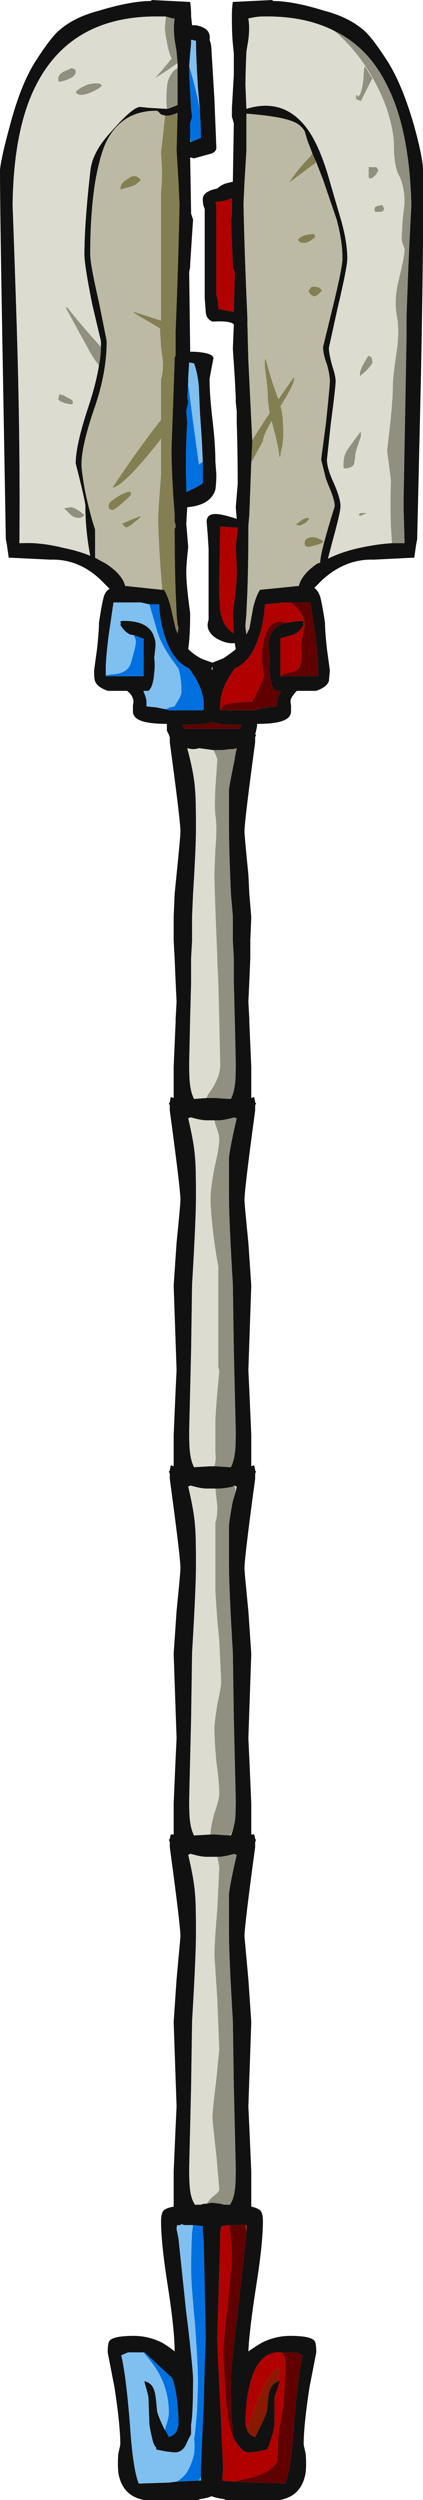 <?xml version="1.0" encoding="UTF-8" standalone="no"?>
<svg xmlns:ffdec="https://www.free-decompiler.com/flash" xmlns:xlink="http://www.w3.org/1999/xlink" ffdec:objectType="frame" height="900.55px" width="152.6px" xmlns="http://www.w3.org/2000/svg">
  <g transform="matrix(1.0, 0.0, 0.0, 1.0, 76.65, 466.9)">
    <use ffdec:characterId="183" height="128.65" transform="matrix(7.0, 0.0, 0.0, 7.0, -76.65, -466.9)" width="21.8" xlink:href="#shape0"/>
  </g>
  <defs>
    <g id="shape0" transform="matrix(1.0, 0.0, 0.0, 1.0, 10.95, 66.7)">
      <path d="M6.3 -65.1 Q4.75 -65.9 2.55 -65.85 2.3 -65.85 1.85 -65.75 1.95 -65.15 1.8 -64.35 L1.75 -64.05 Q1.7 -62.9 1.7 -62.3 L1.75 -61.1 Q3.7 -61.7 4.9 -60.05 5.55 -59.15 6.05 -57.35 L6.65 -55.3 Q6.95 -54.2 6.95 -53.4 6.95 -52.95 6.45 -50.85 L6.0 -48.8 Q6.0 -48.55 6.15 -47.95 6.35 -47.35 6.35 -47.1 6.35 -46.8 6.1 -44.9 L5.9 -43.05 Q5.9 -42.6 6.25 -41.85 6.6 -41.05 6.6 -40.65 6.6 -40.35 6.2 -38.9 L5.95 -37.95 Q6.65 -38.3 7.55 -38.5 8.45 -38.7 9.25 -38.75 L9.9 -38.75 9.85 -40.5 9.85 -41.05 10.0 -49.25 10.0 -50.35 Q10.1 -53.45 10.25 -56.15 10.15 -60.05 9.0 -62.3 8.05 -64.25 6.3 -65.1 M1.0 -65.85 Q1.0 -66.3 1.05 -66.6 L3.1 -66.7 3.1 -66.65 Q4.15 -66.65 5.75 -66.15 7.1 -65.8 7.9 -65.05 8.35 -64.6 9.05 -63.5 9.8 -62.3 10.4 -60.2 10.85 -58.55 10.85 -57.95 10.9 -55.75 10.75 -47.55 L10.55 -38.95 10.5 -38.7 10.4 -38.0 10.3 -38.0 8.3 -37.9 Q6.85 -37.95 5.65 -36.85 L5.25 -36.45 Q5.45 -36.3 5.55 -36.0 5.65 -35.65 5.8 -34.65 5.8 -34.2 5.9 -33.3 L6.05 -32.2 6.0 -31.65 Q5.9 -31.35 5.35 -31.15 L4.35 -31.15 Q4.15 -30.95 4.05 -30.75 4.0 -30.6 4.05 -30.4 L4.05 -30.1 Q4.05 -29.75 3.6 -29.6 3.2 -29.45 2.3 -29.45 L2.3 -29.35 2.25 -29.1 2.2 -28.9 2.25 -28.9 2.2 -28.75 2.2 -28.5 Q1.65 -24.45 1.65 -23.9 1.65 -23.7 1.85 -21.7 L1.9 -20.7 2.0 -19.5 1.95 -18.3 1.95 -17.4 1.9 -16.2 1.85 -15.15 1.9 -14.25 1.9 -14.1 2.0 -11.8 2.0 -10.2 2.15 -10.25 2.2 -10.0 2.2 -9.95 2.25 -9.95 2.2 -9.8 2.2 -9.55 Q1.65 -5.5 1.65 -4.95 1.65 -4.75 1.85 -2.75 L2.0 -0.55 1.85 3.8 1.9 4.85 2.0 7.15 2.0 8.75 2.15 8.7 2.2 8.95 2.2 9.0 2.25 9.0 2.2 9.15 2.2 9.4 Q1.65 13.45 1.65 14.0 1.65 14.2 1.85 16.2 L2.0 18.4 1.85 22.75 1.9 23.8 2.0 26.1 2.0 27.7 2.15 27.7 2.2 27.9 2.2 27.95 2.25 27.95 2.2 28.1 2.2 28.35 Q1.65 32.4 1.65 32.95 L1.85 35.15 2.0 37.35 1.85 41.7 1.9 42.75 2.0 45.05 2.0 46.85 Q2.25 46.9 2.4 47.0 2.6 47.1 2.6 47.6 2.6 48.75 2.25 50.95 1.9 53.2 1.85 54.3 2.2 54.05 2.55 53.85 3.25 53.5 4.0 53.5 5.05 53.5 5.25 53.75 5.35 53.85 5.35 54.35 L5.0 56.15 Q4.7 58.1 4.7 59.1 L4.8 59.55 Q4.85 60.1 4.8 60.55 4.6 61.75 3.45 61.95 L3.05 61.95 Q1.2 61.95 0.7 61.95 L0.6 61.9 Q0.2 61.85 -0.05 61.75 -0.25 61.85 -0.65 61.9 L-0.75 61.95 Q-1.25 61.95 -3.1 61.95 L-3.5 61.95 Q-4.65 61.75 -4.85 60.55 -4.9 60.1 -4.85 59.55 L-4.75 59.1 Q-4.75 58.1 -5.05 56.15 L-5.4 54.35 Q-5.4 53.85 -5.3 53.75 -5.1 53.5 -4.05 53.5 -3.3 53.5 -2.6 53.85 -2.25 54.05 -1.95 54.3 -1.95 53.2 -2.3 50.95 -2.65 48.75 -2.65 47.6 -2.65 47.1 -2.45 47.0 -2.3 46.9 -2.0 46.85 L-2.0 45.05 -1.9 42.75 -1.85 41.7 -2.0 37.35 -1.85 35.15 -1.65 32.95 Q-1.65 32.4 -2.2 28.35 L-2.2 28.1 -2.25 27.95 -2.2 27.95 -2.2 27.9 -2.15 27.7 -2.0 27.7 -2.0 26.1 -1.9 23.8 -1.85 22.75 -2.0 18.4 -1.85 16.2 Q-1.65 14.2 -1.65 14.0 -1.65 13.45 -2.2 9.4 L-2.2 9.15 -2.25 9.0 -2.2 9.0 -2.2 8.95 -2.15 8.7 -2.0 8.75 -2.0 7.15 -1.9 4.85 -1.85 3.8 -2.0 -0.55 -1.85 -2.75 Q-1.65 -4.75 -1.65 -4.95 -1.65 -5.5 -2.2 -9.55 L-2.2 -9.8 -2.25 -9.95 -2.2 -9.95 -2.2 -10.0 -2.15 -10.25 -2.0 -10.2 -2.0 -11.8 -1.9 -14.1 -1.9 -14.25 -1.85 -15.15 -1.9 -16.2 -1.95 -17.4 -2.0 -18.3 -2.0 -19.5 -1.95 -20.7 -1.85 -21.7 Q-1.65 -23.7 -1.65 -23.9 -1.65 -24.45 -2.2 -28.5 L-2.2 -28.75 -2.25 -28.9 Q-2.3 -29.0 -2.35 -29.1 L-2.35 -29.45 Q-3.2 -29.45 -3.65 -29.6 -4.1 -29.75 -4.1 -30.1 L-4.1 -30.4 Q-4.05 -30.6 -4.1 -30.75 -4.15 -30.95 -4.4 -31.15 L-5.4 -31.15 Q-5.95 -31.35 -6.05 -31.65 -6.1 -31.75 -6.1 -32.2 L-5.95 -33.3 Q-5.85 -34.2 -5.85 -34.65 -5.7 -35.65 -5.6 -36.0 -5.5 -36.3 -5.3 -36.4 L-5.75 -36.85 Q-6.9 -37.95 -8.35 -37.9 L-10.4 -38.0 -10.5 -38.0 -10.6 -38.7 -10.65 -38.95 -10.8 -47.55 Q-10.95 -55.75 -10.95 -57.95 -10.9 -58.55 -10.45 -60.2 -9.9 -62.3 -9.15 -63.5 -8.45 -64.6 -8.0 -65.05 -7.2 -65.8 -5.85 -66.15 -4.2 -66.65 -3.15 -66.65 L-3.15 -66.7 -1.15 -66.6 Q-1.1 -66.3 -1.1 -65.85 L-1.05 -65.4 -0.85 -65.4 Q-0.05 -65.25 -0.15 -64.65 -0.05 -64.4 -0.05 -64.1 L0.1 -61.6 0.2 -59.1 Q0.2 -58.9 -0.05 -58.8 L-0.95 -58.55 -1.15 -58.6 -1.1 -55.7 -1.0 -55.4 -1.15 -53.1 -1.15 -52.95 -1.2 -52.7 -1.15 -48.75 -1.15 -48.6 -0.95 -48.6 Q0.05 -48.55 0.05 -48.25 L-0.05 -47.75 -0.15 -47.2 Q-0.15 -46.4 0.0 -45.1 0.15 -43.85 0.15 -42.95 L0.2 -42.3 Q0.2 -41.85 0.15 -41.5 -0.1 -40.7 -1.3 -40.6 L-1.35 -39.75 -1.25 -38.55 Q-1.35 -37.65 -1.35 -37.25 -1.35 -36.6 -1.15 -35.15 -1.15 -33.95 -1.25 -33.3 -1.0 -33.05 -0.65 -32.85 L-0.55 -32.8 Q-0.3 -32.7 0.0 -32.6 L0.5 -32.8 0.6 -32.85 Q0.9 -33.05 1.15 -33.25 L1.2 -33.3 1.15 -33.6 1.0 -33.6 Q0.65 -33.6 0.2 -33.85 -0.4 -34.25 -0.2 -34.8 L-0.2 -38.45 -0.25 -39.25 -0.3 -39.85 Q-0.3 -40.25 0.15 -40.25 0.5 -40.25 1.25 -40.0 L1.2 -40.6 1.3 -41.8 Q1.3 -43.5 1.25 -44.95 L1.25 -45.55 1.2 -46.0 1.2 -46.25 1.15 -47.25 1.05 -48.75 1.1 -50.0 1.05 -50.05 Q0.8 -50.2 0.0 -50.15 -0.35 -50.3 -0.35 -50.7 L-0.4 -51.35 -0.4 -55.95 Q-0.5 -56.15 -0.5 -56.45 -0.5 -56.85 0.25 -57.0 0.4 -57.15 0.65 -57.25 L1.05 -57.35 1.1 -60.35 1.0 -60.7 1.0 -61.1 1.1 -62.85 1.1 -63.95 1.05 -64.45 Q1.0 -64.95 1.0 -65.85 M5.15 -58.8 L4.9 -59.45 4.75 -59.95 Q4.6 -60.2 4.35 -60.35 3.75 -60.7 1.75 -60.85 L1.75 -58.95 1.65 -57.3 1.6 -56.2 Q1.65 -53.7 1.8 -50.35 L1.8 -50.05 1.85 -48.15 2.05 -44.05 2.05 -43.9 2.0 -42.9 1.9 -40.2 1.85 -39.65 1.85 -39.25 Q1.85 -37.75 1.8 -36.25 L1.75 -35.15 1.75 -35.1 1.7 -34.55 1.7 -34.4 1.75 -34.05 1.9 -34.35 2.1 -35.45 Q2.25 -36.05 2.45 -36.35 L4.45 -36.55 Q4.6 -37.15 5.4 -37.7 L5.55 -37.75 Q5.55 -38.25 6.3 -40.65 6.3 -40.95 6.05 -41.55 5.8 -42.15 5.8 -42.25 L5.6 -43.05 5.85 -44.95 Q6.05 -46.85 6.05 -47.1 6.05 -47.4 5.9 -47.95 5.7 -48.45 5.7 -48.85 L6.2 -50.9 Q6.7 -52.95 6.7 -53.4 6.7 -54.3 6.4 -55.4 L5.7 -57.45 5.35 -58.35 5.35 -58.4 5.3 -58.45 5.15 -58.8 M1.0 -56.5 Q0.7 -56.35 0.15 -56.3 L0.2 -56.15 0.2 -51.5 Q0.3 -51.3 0.3 -50.8 L1.1 -50.65 1.15 -52.7 1.05 -52.95 1.05 -53.1 0.95 -55.4 1.0 -55.7 1.0 -56.5 M0.4 -39.6 L0.35 -36.6 Q0.35 -35.4 0.45 -35.05 0.6 -34.4 1.1 -34.1 L1.05 -35.15 Q1.25 -36.6 1.25 -37.25 1.25 -37.65 1.2 -38.55 L1.3 -39.55 0.4 -39.6 M4.0 -35.7 L3.7 -35.7 2.7 -35.6 Q2.65 -34.6 2.35 -33.8 1.95 -32.65 1.15 -32.3 L0.85 -31.85 Q0.4 -31.1 0.4 -30.4 L0.4 -30.2 0.45 -30.15 2.2 -30.15 Q2.45 -30.25 2.85 -30.3 L3.35 -30.35 3.35 -30.65 Q3.4 -30.9 3.5 -31.1 L3.55 -31.15 3.25 -31.15 Q3.0 -31.35 2.95 -32.1 2.9 -32.45 2.95 -32.85 L2.9 -33.3 Q2.85 -33.65 2.95 -33.9 3.1 -34.5 3.8 -34.65 L4.5 -34.75 Q4.7 -34.75 4.7 -34.7 4.65 -34.6 4.7 -34.55 4.5 -34.2 4.2 -34.05 L3.5 -33.85 3.5 -32.05 3.5 -31.9 5.45 -31.9 5.45 -32.25 Q5.45 -32.8 5.3 -34.0 5.1 -35.4 5.05 -35.7 L4.0 -35.7 M1.5 -29.4 L1.35 -29.4 Q0.3 -29.4 0.0 -29.55 -0.35 -29.4 -1.4 -29.4 L-1.55 -29.4 -1.45 -29.2 1.4 -29.2 1.5 -29.4 M1.15 -27.65 L1.15 -27.7 1.25 -28.2 Q1.1 -28.15 1.0 -28.15 L0.9 -28.15 0.5 -28.1 0.05 -28.1 -0.7 -28.2 Q-0.85 -28.15 -1.0 -28.15 -1.1 -28.15 -1.3 -28.2 -0.95 -26.9 -0.9 -26.1 -0.85 -25.7 -0.85 -24.05 -0.85 -23.1 -1.0 -20.7 L-1.05 -19.55 -1.05 -18.3 -1.1 -17.4 -1.1 -16.15 -1.15 -14.25 -1.2 -12.0 Q-1.2 -11.15 -1.15 -10.85 -1.1 -10.45 -0.95 -10.15 L-0.3 -10.2 0.1 -10.2 0.9 -10.15 0.95 -10.15 Q1.1 -10.45 1.15 -10.85 1.2 -11.15 1.2 -12.0 L1.15 -14.25 1.1 -16.15 1.1 -17.4 1.05 -18.3 1.05 -19.55 0.95 -20.7 Q0.85 -23.1 0.85 -24.05 0.85 -25.7 0.85 -26.1 0.95 -26.7 1.15 -27.65 M0.1 8.75 L0.9 8.8 0.95 8.8 Q1.1 8.5 1.15 8.1 1.2 7.8 1.2 6.95 L1.1 2.8 1.05 -0.6 Q0.85 -3.95 0.85 -5.1 0.85 -6.75 0.85 -7.15 0.95 -7.9 1.25 -9.15 L1.1 -9.2 Q0.6 -9.05 0.3 -9.05 L0.1 -9.05 -0.3 -9.05 Q-0.6 -9.05 -1.1 -9.2 L-1.15 -9.2 -1.25 -9.15 Q-0.95 -7.9 -0.9 -7.15 -0.85 -6.75 -0.85 -5.1 -0.85 -3.95 -1.05 -0.6 L-1.1 2.8 -1.2 6.95 Q-1.2 7.8 -1.15 8.1 -1.1 8.5 -0.95 8.8 L-0.1 8.75 0.1 8.75 M1.15 9.75 L1.1 9.75 1.05 9.8 Q0.6 9.9 0.3 9.9 L0.15 9.9 -0.3 9.9 Q-0.6 9.9 -1.1 9.75 L-1.15 9.75 -1.25 9.8 Q-0.95 11.05 -0.9 11.8 -0.85 12.2 -0.85 13.85 -0.85 15.0 -1.05 18.35 L-1.1 21.75 -1.2 25.9 Q-1.2 26.75 -1.15 27.05 -1.1 27.45 -0.95 27.75 L-0.1 27.7 0.1 27.7 0.9 27.75 0.95 27.75 1.05 27.5 1.15 27.05 Q1.2 26.75 1.2 25.9 L1.1 21.75 1.05 18.35 Q0.85 15.0 0.85 13.85 0.85 12.2 0.85 11.8 0.9 11.3 1.05 10.55 L1.2 10.05 1.25 9.8 1.15 9.75 M-0.3 46.7 L-0.05 46.65 0.0 46.65 0.4 46.7 0.6 46.75 0.9 46.75 Q1.1 46.45 1.15 46.0 1.2 45.7 1.2 44.85 L1.1 40.7 1.05 37.3 Q0.85 33.95 0.85 32.8 0.85 31.15 0.85 30.75 0.95 30.0 1.25 28.75 L1.1 28.7 Q0.6 28.85 0.3 28.85 L0.25 28.85 -0.3 28.85 Q-0.6 28.85 -1.1 28.7 L-1.15 28.7 -1.25 28.75 Q-0.95 30.0 -0.9 30.75 -0.85 31.15 -0.85 32.8 -0.85 33.95 -1.05 37.3 L-1.1 40.7 -1.2 44.85 Q-1.2 45.7 -1.15 46.0 -1.1 46.45 -0.9 46.75 L-0.6 46.75 -0.45 46.7 -0.3 46.7 M1.7 47.8 L1.6 47.8 1.55 47.75 1.4 47.8 0.9 47.8 0.45 47.85 0.4 48.2 0.4 48.6 0.25 53.6 0.3 55.0 0.4 56.95 0.55 60.35 0.5 60.95 1.1 61.0 2.2 61.05 3.75 61.1 Q4.05 60.35 4.2 58.1 4.4 55.55 4.65 54.5 L4.3 54.35 3.55 54.35 Q2.4 54.25 1.95 55.9 1.7 56.85 1.7 58.1 L1.8 58.35 1.8 58.4 Q1.95 58.65 2.2 58.7 L2.35 58.4 Q2.65 57.8 2.8 57.4 2.85 56.8 2.9 56.5 3.0 56.0 3.35 55.85 L3.4 55.85 3.4 55.8 Q3.45 55.7 3.45 55.9 L3.35 56.25 Q3.2 56.6 3.2 56.7 L3.2 58.1 Q3.1 58.65 2.95 59.0 2.95 59.15 2.85 59.25 L2.85 59.3 2.8 59.35 2.35 59.45 1.9 59.5 Q1.6 59.5 1.4 59.2 L1.3 59.1 1.25 58.95 1.2 58.95 Q1.1 58.75 1.05 58.55 L1.05 58.15 1.0 58.05 Q0.95 57.55 0.95 55.7 0.95 55.4 1.1 54.0 L1.2 53.1 1.3 52.3 1.75 48.2 1.75 48.15 1.75 48.0 Q1.75 47.85 1.75 47.8 L1.7 47.8 M-1.8 -63.45 L-1.85 -64.05 -1.9 -64.35 Q-2.05 -65.15 -1.95 -65.75 L-2.05 -65.75 -2.4 -65.85 -2.65 -65.85 Q-7.25 -65.95 -9.1 -62.3 -10.25 -60.05 -10.3 -56.15 -10.2 -53.45 -10.1 -50.35 -9.9 -44.2 -9.95 -38.75 L-9.8 -38.75 Q-8.85 -38.8 -7.65 -38.5 -6.9 -38.35 -6.3 -38.1 -6.55 -39.4 -6.55 -40.65 -6.55 -40.9 -7.05 -42.85 -7.05 -43.8 -6.4 -45.75 -6.0 -46.95 -5.85 -47.9 -5.75 -48.4 -5.75 -48.85 L-5.75 -49.15 -6.2 -51.05 Q-6.6 -53.05 -6.6 -53.6 -6.6 -55.2 -6.3 -57.85 -6.25 -58.35 -6.05 -58.75 -5.8 -59.3 -5.2 -59.95 -4.15 -61.15 -3.75 -61.2 L-3.25 -61.15 -2.4 -61.1 -2.3 -61.1 -1.9 -61.25 -1.8 -61.3 -1.8 -63.2 -1.8 -63.45 M-0.65 -61.0 L-0.75 -62.2 Q-0.85 -63.8 -0.85 -64.6 L-1.05 -64.65 -1.1 -64.65 -1.1 -64.45 -1.15 -63.95 -1.2 -63.3 -1.2 -62.85 -1.1 -61.1 -1.05 -60.7 -1.15 -60.35 -1.15 -59.55 -1.15 -59.4 -1.1 -59.4 -0.6 -59.6 -0.6 -59.75 Q-0.6 -60.2 -0.65 -61.0 M-1.9 -49.65 Q-1.75 -53.45 -1.7 -56.2 L-1.75 -57.3 -1.85 -58.95 -1.8 -60.9 Q-2.1 -60.75 -2.35 -60.75 L-2.45 -60.75 Q-2.65 -60.8 -2.7 -60.85 -2.8 -61.0 -2.9 -61.0 -4.65 -61.0 -5.45 -59.45 -5.8 -58.75 -6.05 -57.3 -6.3 -55.7 -6.3 -53.6 -6.3 -53.1 -5.85 -51.15 L-5.45 -49.15 Q-5.45 -47.5 -6.1 -45.65 -6.75 -43.75 -6.75 -42.8 -6.75 -42.45 -6.55 -41.35 -6.3 -40.2 -6.05 -39.45 L-6.05 -38.0 -5.5 -37.7 Q-4.65 -37.15 -4.5 -36.55 L-2.6 -36.35 -2.5 -36.35 Q-2.3 -36.05 -2.15 -35.45 L-1.9 -34.35 -1.8 -34.1 -1.75 -34.4 -1.8 -34.55 -1.85 -35.1 -1.85 -35.15 -1.9 -36.25 Q-1.95 -37.75 -1.95 -39.25 L-1.95 -39.5 -1.9 -39.65 -1.95 -39.85 -1.95 -40.2 Q-2.15 -42.85 -2.1 -43.95 L-1.95 -48.15 -1.95 -48.3 -1.9 -48.4 -1.9 -49.6 -1.9 -49.65 M-0.5 -42.95 L-0.5 -43.0 -0.55 -44.05 -0.65 -45.55 -0.7 -46.75 Q-0.75 -47.45 -0.95 -48.0 L-1.2 -48.05 -1.25 -47.25 -1.25 -47.1 -1.3 -46.25 -1.25 -46.0 -1.35 -45.55 -1.3 -44.95 Q-1.4 -43.5 -1.35 -41.8 L-1.35 -41.4 -1.3 -41.4 Q-0.55 -41.75 -0.5 -41.85 L-0.5 -42.95 M-3.25 -35.6 L-3.7 -35.7 -5.1 -35.7 -5.35 -34.0 Q-5.5 -32.8 -5.5 -32.25 L-5.5 -31.95 -5.5 -31.9 -3.55 -31.9 -3.55 -33.85 -3.6 -33.85 -4.0 -34.0 -4.25 -34.05 Q-4.55 -34.2 -4.75 -34.55 -4.7 -34.6 -4.75 -34.7 -4.75 -34.75 -4.55 -34.75 -3.25 -34.75 -3.0 -33.9 -2.9 -33.65 -2.95 -33.3 L-3.0 -32.85 Q-2.95 -32.45 -3.0 -32.1 -3.05 -31.35 -3.3 -31.15 L-3.55 -31.15 -3.55 -31.1 Q-3.45 -30.9 -3.4 -30.65 L-3.4 -30.35 -2.9 -30.3 -2.4 -30.2 -2.25 -30.15 -0.5 -30.15 -0.45 -30.2 -0.45 -30.4 Q-0.45 -31.1 -0.9 -31.85 L-1.2 -32.3 Q-2.0 -32.65 -2.4 -33.8 -2.7 -34.6 -2.75 -35.6 L-3.25 -35.6 M0.0 -32.4 L-0.05 -32.3 0.0 -32.2 0.0 -32.4 M-1.0 47.8 L-1.45 47.8 -1.6 47.75 -1.65 47.8 -1.8 47.8 Q-1.85 47.85 -1.85 48.0 L-1.75 48.5 -1.35 52.3 -1.25 53.1 -1.15 54.0 Q-1.0 55.4 -1.0 55.7 -1.0 57.55 -1.1 58.05 L-1.1 58.55 Q-1.2 58.75 -1.3 58.95 -1.5 59.5 -1.95 59.5 L-2.4 59.45 -2.9 59.35 -2.9 59.25 Q-3.0 59.15 -3.05 59.0 -3.15 58.65 -3.25 58.1 L-3.3 56.7 Q-3.3 56.6 -3.4 56.25 L-3.5 55.9 Q-3.5 55.7 -3.5 55.8 L-3.45 55.85 Q-3.05 55.95 -2.95 56.5 -2.9 56.8 -2.85 57.4 -2.75 57.75 -2.45 58.35 L-2.4 58.4 -2.25 58.7 Q-2.0 58.65 -1.85 58.4 L-1.75 58.1 Q-1.75 56.85 -2.0 55.9 L-2.0 55.85 -2.05 55.8 -2.05 55.75 -2.1 55.65 -3.5 54.35 -3.55 54.35 -4.35 54.35 -4.7 54.5 Q-4.45 55.55 -4.25 58.1 -4.1 60.35 -3.8 61.1 L-2.25 61.05 -1.85 61.0 -1.75 61.0 -0.8 60.95 -0.7 60.95 -0.6 60.95 -0.6 60.75 -0.6 60.35 -0.45 56.95 -0.4 55.0 -0.35 53.6 -0.45 48.6 -0.5 48.2 -0.5 47.85 -1.0 47.8" fill="#111111" fill-rule="evenodd" stroke="none"/>
      <path d="M6.3 -65.1 Q7.0 -64.5 7.6 -63.7 8.45 -62.55 8.95 -61.2 9.35 -60.0 9.35 -59.25 9.35 -58.1 9.65 -57.6 9.9 -57.05 9.9 -56.25 L9.8 -55.35 9.75 -54.45 Q9.75 -54.35 9.8 -54.15 9.9 -53.95 9.9 -53.85 9.9 -53.5 9.6 -52.3 9.35 -51.3 9.5 -50.45 9.65 -49.75 9.5 -48.65 9.3 -47.3 9.3 -46.95 9.3 -46.2 9.15 -44.8 L9.0 -43.5 9.1 -42.75 9.2 -41.95 Q9.15 -40.75 9.2 -39.55 L9.25 -38.75 Q8.45 -38.7 7.55 -38.5 6.65 -38.3 5.95 -37.95 L6.2 -38.9 Q6.6 -40.35 6.6 -40.65 6.6 -41.05 6.25 -41.85 5.9 -42.6 5.9 -43.05 L6.1 -44.9 Q6.35 -46.8 6.35 -47.1 6.35 -47.35 6.15 -47.95 6.0 -48.55 6.0 -48.8 L6.45 -50.85 Q6.95 -52.95 6.95 -53.4 6.95 -54.2 6.65 -55.3 L6.05 -57.35 Q5.55 -59.15 4.9 -60.05 3.7 -61.7 1.75 -61.1 L1.7 -62.3 Q1.7 -62.9 1.75 -64.05 L1.8 -64.35 Q1.95 -65.15 1.85 -65.75 2.3 -65.85 2.55 -65.85 4.75 -65.9 6.3 -65.1 M9.85 -40.5 L9.85 -41.05 9.85 -40.5 M8.8 -55.85 L8.85 -55.95 8.75 -56.15 8.5 -56.1 Q8.35 -56.05 8.35 -55.95 8.35 -55.8 8.4 -55.8 L8.6 -55.8 Q8.75 -55.8 8.8 -55.85 M8.45 -58.1 L8.05 -58.1 Q8.05 -57.95 8.05 -57.75 L8.05 -57.6 8.1 -57.5 Q8.3 -57.55 8.45 -57.75 L8.55 -57.95 8.45 -58.1 M7.65 -61.5 L8.2 -62.6 8.25 -62.65 7.85 -63.3 Q7.8 -63.1 7.8 -62.95 7.75 -61.95 7.5 -61.7 7.5 -61.8 7.4 -61.8 L7.4 -61.6 7.65 -61.5 M7.65 -44.45 L7.6 -44.45 6.95 -43.55 Q6.75 -43.25 6.75 -42.75 6.75 -42.6 6.8 -42.6 L6.9 -42.6 Q7.25 -42.65 7.3 -42.85 L7.35 -43.15 Q7.35 -43.4 7.5 -43.8 L7.65 -44.25 7.65 -44.45 M8.05 -48.4 Q8.0 -48.35 7.8 -48.0 7.6 -47.65 7.6 -47.45 7.6 -47.35 7.65 -47.35 L7.65 -47.4 Q7.75 -47.45 8.0 -47.7 8.25 -48.0 8.25 -48.05 L8.2 -48.3 8.05 -48.4 M7.6 -40.15 Q7.75 -40.2 7.95 -40.3 L7.7 -40.3 Q7.55 -40.3 7.55 -40.2 L7.6 -40.15 M1.15 -27.65 L1.15 -27.7 1.15 -27.65 M0.05 -28.1 Q0.25 -27.7 0.25 -27.6 L0.15 -26.15 Q0.1 -25.25 0.15 -24.75 0.25 -24.15 0.15 -23.0 L0.1 -21.8 Q0.1 -21.0 0.25 -17.4 L0.25 -17.2 0.3 -16.2 0.35 -14.25 0.4 -11.9 Q0.4 -11.2 -0.25 -10.35 L-0.3 -10.2 -0.95 -10.15 Q-1.1 -10.45 -1.15 -10.85 -1.2 -11.15 -1.2 -12.0 L-1.15 -14.25 -1.1 -16.15 -1.1 -17.4 -1.05 -18.3 -1.05 -19.55 -1.0 -20.7 Q-0.85 -23.1 -0.85 -24.05 -0.85 -25.7 -0.9 -26.1 -0.95 -26.9 -1.3 -28.2 -1.1 -28.15 -1.0 -28.15 -0.85 -28.15 -0.7 -28.2 L0.05 -28.1 M0.1 8.75 L-0.1 8.75 -0.95 8.8 Q-1.1 8.5 -1.15 8.1 -1.2 7.8 -1.2 6.95 L-1.1 2.8 -1.05 -0.6 Q-0.85 -3.95 -0.85 -5.1 -0.85 -6.75 -0.9 -7.15 -0.95 -7.9 -1.25 -9.15 L-1.15 -9.2 -1.1 -9.2 Q-0.6 -9.05 -0.3 -9.05 L0.1 -9.05 0.15 -8.85 Q0.35 -8.3 0.35 -8.1 0.35 -7.65 0.1 -6.6 -0.1 -5.55 -0.1 -5.0 -0.1 -4.45 0.05 -3.15 0.2 -2.0 0.3 -1.55 L0.3 3.65 0.35 3.85 0.25 4.95 Q0.15 6.1 0.15 6.6 L0.15 8.0 Q0.2 8.45 0.1 8.75 M0.15 9.9 L0.25 10.8 Q0.25 11.4 0.15 11.65 L0.15 15.2 0.25 16.7 0.35 17.7 0.45 19.85 Q0.45 20.1 0.25 21.0 0.1 21.95 0.1 22.25 0.1 22.85 0.2 23.95 0.35 25.05 0.35 25.6 0.35 25.9 0.1 26.6 -0.1 27.35 -0.1 27.65 L-0.1 27.7 -0.95 27.75 Q-1.1 27.45 -1.15 27.05 -1.2 26.75 -1.2 25.9 L-1.1 21.75 -1.05 18.35 Q-0.85 15.0 -0.85 13.85 -0.85 12.2 -0.9 11.8 -0.95 11.05 -1.25 9.8 L-1.15 9.75 -1.1 9.75 Q-0.6 9.9 -0.3 9.9 L0.15 9.9 M0.9 27.75 L1.05 27.5 0.95 27.75 0.9 27.75 M1.2 10.05 L1.15 9.75 1.25 9.8 1.2 10.05 M0.25 28.85 Q0.35 29.3 0.35 29.45 L0.25 31.5 Q0.1 33.35 0.1 33.9 L0.25 36.2 0.35 38.75 0.2 40.3 Q0.0 41.9 0.0 42.25 0.0 42.45 0.2 44.2 L0.35 45.95 Q0.35 46.1 0.0 46.35 -0.2 46.55 -0.3 46.7 L-0.45 46.7 -0.6 46.75 -0.9 46.75 Q-1.1 46.45 -1.15 46.0 -1.2 45.7 -1.2 44.85 L-1.1 40.7 -1.05 37.3 Q-0.85 33.95 -0.85 32.8 -0.85 31.15 -0.9 30.75 -0.95 30.0 -1.25 28.75 L-1.15 28.7 -1.1 28.7 Q-0.6 28.85 -0.3 28.85 L0.25 28.85 M-1.8 -63.45 L-1.8 -63.2 -1.95 -63.1 Q-2.35 -62.7 -2.35 -62.1 -2.4 -61.6 -2.35 -61.1 L-2.3 -61.1 -2.4 -61.1 -3.25 -61.15 -3.75 -61.2 Q-4.15 -61.15 -5.2 -59.95 -5.8 -59.3 -6.05 -58.75 -6.25 -58.35 -6.3 -57.85 -6.6 -55.2 -6.6 -53.6 -6.6 -53.05 -6.2 -51.05 L-5.75 -49.15 -5.75 -48.85 Q-6.8 -50.0 -7.5 -50.9 L-7.55 -50.85 -6.35 -48.65 Q-6.1 -48.2 -5.85 -47.9 -6.0 -46.95 -6.4 -45.75 -7.05 -43.8 -7.05 -42.85 -6.55 -40.9 -6.55 -40.65 -6.55 -39.4 -6.3 -38.1 -6.9 -38.35 -7.65 -38.5 -8.85 -38.8 -9.8 -38.75 L-9.95 -38.75 Q-9.9 -44.2 -10.1 -50.35 -10.2 -53.45 -10.3 -56.15 -10.25 -60.05 -9.1 -62.3 -7.25 -65.95 -2.65 -65.85 L-2.4 -65.85 -2.45 -65.3 Q-2.45 -65.0 -2.35 -64.55 -2.25 -63.95 -2.1 -63.7 -2.65 -63.0 -2.95 -62.7 -2.65 -62.85 -1.8 -63.45 M-7.05 -63.0 Q-7.05 -63.15 -7.15 -63.15 L-7.25 -63.2 -7.7 -63.0 Q-7.95 -62.85 -7.95 -62.65 -7.95 -62.5 -7.9 -62.5 L-7.8 -62.5 Q-7.05 -62.7 -7.05 -63.0 M-5.8 -62.4 Q-6.3 -62.45 -6.65 -62.25 -6.95 -62.1 -7.05 -61.95 L-6.95 -61.85 -6.9 -61.85 Q-6.75 -61.75 -6.25 -61.95 -5.8 -62.15 -5.7 -62.3 L-5.8 -62.4 M-7.2 -46.05 Q-7.25 -46.15 -7.5 -46.25 -7.7 -46.4 -7.9 -46.4 L-7.95 -46.15 -7.85 -46.05 -7.6 -45.95 -7.35 -45.9 Q-7.2 -45.9 -7.2 -45.95 L-7.2 -46.05 M-6.6 -40.2 Q-6.95 -40.5 -7.25 -40.6 L-7.65 -40.55 -7.35 -40.25 Q-7.15 -40.05 -6.9 -40.05 -6.8 -40.05 -6.7 -40.1 L-6.6 -40.2" fill="#dddcd0" fill-rule="evenodd" stroke="none"/>
      <path d="M-1.1 -59.4 L-1.15 -59.4 -1.15 -59.55 -1.1 -59.4 M-0.6 60.75 L-0.6 60.95 -0.7 60.95 -0.6 60.75" fill="#00e7db" fill-rule="evenodd" stroke="none"/>
      <path d="M1.75 48.15 L1.7 47.8 1.75 47.8 Q1.75 47.85 1.75 48.0 L1.75 48.15" fill="#e72d00" fill-rule="evenodd" stroke="none"/>
      <path d="M1.8 58.35 Q2.55 55.75 3.4 55.1 L3.45 55.2 Q3.45 55.45 3.35 55.85 3.0 56.0 2.9 56.5 2.85 56.8 2.8 57.4 2.65 57.8 2.35 58.4 L2.2 58.7 Q1.95 58.65 1.8 58.4 L1.8 58.35" fill="#891a00" fill-rule="evenodd" stroke="none"/>
      <path d="M9.25 -38.75 L9.2 -39.55 Q9.15 -40.75 9.2 -41.95 L9.1 -42.75 9.0 -43.5 9.15 -44.8 Q9.3 -46.2 9.3 -46.95 9.3 -47.3 9.5 -48.65 9.65 -49.75 9.5 -50.45 9.35 -51.3 9.6 -52.3 9.9 -53.5 9.9 -53.85 9.9 -53.95 9.8 -54.15 9.75 -54.35 9.75 -54.45 L9.8 -55.35 9.9 -56.25 Q9.9 -57.05 9.65 -57.6 9.35 -58.1 9.35 -59.25 9.35 -60.0 8.95 -61.2 8.45 -62.55 7.6 -63.7 7.0 -64.5 6.3 -65.1 8.05 -64.25 9.0 -62.3 10.15 -60.05 10.25 -56.15 10.1 -53.45 10.0 -50.35 L10.0 -49.25 9.85 -41.05 9.85 -40.5 9.9 -38.75 9.25 -38.75 M7.65 -61.5 L7.4 -61.6 7.4 -61.8 Q7.5 -61.8 7.5 -61.7 7.75 -61.95 7.8 -62.95 7.8 -63.1 7.85 -63.3 L8.25 -62.65 8.2 -62.6 7.65 -61.5 M8.45 -58.1 L8.55 -57.95 8.45 -57.75 Q8.3 -57.55 8.1 -57.5 L8.05 -57.6 8.05 -57.75 Q8.05 -57.95 8.05 -58.1 L8.45 -58.1 M8.8 -55.85 Q8.75 -55.8 8.6 -55.8 L8.4 -55.8 Q8.35 -55.8 8.35 -55.95 8.35 -56.05 8.5 -56.1 L8.75 -56.15 8.85 -55.95 8.8 -55.85 M8.05 -48.4 L8.2 -48.3 8.25 -48.05 Q8.25 -48.0 8.0 -47.7 7.75 -47.45 7.65 -47.4 L7.65 -47.35 Q7.6 -47.35 7.6 -47.45 7.6 -47.65 7.8 -48.0 8.0 -48.35 8.05 -48.4 M7.65 -44.45 L7.65 -44.25 7.5 -43.8 Q7.35 -43.4 7.35 -43.15 L7.3 -42.85 Q7.25 -42.65 6.9 -42.6 L6.8 -42.6 Q6.75 -42.6 6.75 -42.75 6.75 -43.25 6.95 -43.55 L7.6 -44.45 7.65 -44.45 M7.6 -40.15 L7.55 -40.2 Q7.55 -40.3 7.7 -40.3 L7.95 -40.3 Q7.75 -40.2 7.6 -40.15 M1.15 -27.7 L1.15 -27.65 Q0.95 -26.7 0.85 -26.1 0.85 -25.7 0.85 -24.05 0.85 -23.1 0.95 -20.7 L1.05 -19.55 1.05 -18.3 1.1 -17.4 1.1 -16.15 1.15 -14.25 1.2 -12.0 Q1.2 -11.15 1.15 -10.85 1.1 -10.45 0.95 -10.15 L0.9 -10.15 0.1 -10.2 -0.3 -10.2 -0.25 -10.35 Q0.4 -11.2 0.4 -11.9 L0.35 -14.25 0.3 -16.2 0.25 -17.2 0.25 -17.4 Q0.1 -21.0 0.1 -21.8 L0.15 -23.0 Q0.25 -24.15 0.15 -24.75 0.1 -25.25 0.15 -26.15 L0.25 -27.6 Q0.25 -27.7 0.05 -28.1 L0.5 -28.1 0.9 -28.15 1.0 -28.15 Q1.1 -28.15 1.25 -28.2 L1.15 -27.7 M0.1 -9.05 L0.3 -9.05 Q0.6 -9.05 1.1 -9.2 L1.25 -9.15 Q0.95 -7.9 0.85 -7.15 0.85 -6.75 0.85 -5.1 0.85 -3.95 1.05 -0.6 L1.1 2.8 1.2 6.95 Q1.2 7.8 1.15 8.1 1.1 8.5 0.95 8.8 L0.9 8.8 0.1 8.75 Q0.2 8.45 0.15 8.0 L0.15 6.6 Q0.15 6.1 0.25 4.95 L0.35 3.85 0.3 3.65 0.3 -1.55 Q0.2 -2.0 0.05 -3.15 -0.1 -4.45 -0.1 -5.0 -0.1 -5.55 0.1 -6.6 0.35 -7.65 0.35 -8.1 0.35 -8.3 0.15 -8.85 L0.1 -9.05 M0.15 9.9 L0.3 9.9 Q0.6 9.9 1.05 9.8 L1.1 9.75 1.15 9.75 1.2 10.05 1.05 10.55 Q0.9 11.3 0.85 11.8 0.85 12.2 0.85 13.85 0.85 15.0 1.05 18.35 L1.1 21.75 1.2 25.9 Q1.2 26.75 1.15 27.05 L1.05 27.5 0.9 27.75 0.1 27.7 -0.1 27.7 -0.1 27.65 Q-0.1 27.35 0.1 26.6 0.35 25.9 0.35 25.6 0.35 25.05 0.2 23.95 0.1 22.85 0.1 22.25 0.1 21.95 0.25 21.0 0.45 20.1 0.45 19.85 L0.35 17.7 0.25 16.7 0.15 15.2 0.15 11.65 Q0.25 11.4 0.25 10.8 L0.15 9.9 M-0.3 46.7 Q-0.2 46.55 0.0 46.35 0.35 46.1 0.35 45.95 L0.2 44.2 Q0.0 42.45 0.0 42.25 0.0 41.9 0.2 40.3 L0.35 38.75 0.25 36.2 0.1 33.9 Q0.1 33.35 0.25 31.5 L0.35 29.45 Q0.35 29.3 0.25 28.85 L0.3 28.85 Q0.6 28.85 1.1 28.7 L1.25 28.75 Q0.95 30.0 0.85 30.75 0.85 31.15 0.85 32.8 0.85 33.95 1.05 37.3 L1.1 40.7 1.2 44.85 Q1.2 45.7 1.15 46.0 1.1 46.45 0.9 46.75 L0.6 46.75 0.4 46.7 0.0 46.65 -0.05 46.65 -0.3 46.7 M-2.4 -65.85 L-2.05 -65.75 -1.95 -65.75 Q-2.05 -65.15 -1.9 -64.35 L-1.85 -64.05 -1.8 -63.45 Q-2.65 -62.85 -2.95 -62.7 -2.65 -63.0 -2.1 -63.7 -2.25 -63.95 -2.35 -64.55 -2.45 -65.0 -2.45 -65.3 L-2.4 -65.85 M-1.8 -63.2 L-1.8 -61.3 -1.9 -61.25 -2.3 -61.1 -2.35 -61.1 Q-2.4 -61.6 -2.35 -62.1 -2.35 -62.7 -1.95 -63.1 L-1.8 -63.2 M-5.75 -48.85 Q-5.75 -48.4 -5.85 -47.9 -6.1 -48.2 -6.35 -48.65 L-7.55 -50.85 -7.5 -50.9 Q-6.8 -50.0 -5.75 -48.85 M-5.8 -62.4 L-5.7 -62.3 Q-5.8 -62.15 -6.25 -61.95 -6.75 -61.75 -6.9 -61.85 L-6.95 -61.85 -7.05 -61.95 Q-6.95 -62.1 -6.65 -62.25 -6.3 -62.45 -5.8 -62.4 M-7.05 -63.0 Q-7.05 -62.7 -7.8 -62.5 L-7.9 -62.5 Q-7.95 -62.5 -7.95 -62.65 -7.95 -62.85 -7.7 -63.0 L-7.25 -63.2 -7.15 -63.15 Q-7.05 -63.15 -7.05 -63.0 M-7.2 -46.05 L-7.2 -45.95 Q-7.2 -45.9 -7.35 -45.9 L-7.6 -45.95 -7.85 -46.05 -7.95 -46.15 -7.9 -46.4 Q-7.7 -46.4 -7.5 -46.25 -7.25 -46.15 -7.2 -46.05 M-6.6 -40.2 L-6.7 -40.1 Q-6.8 -40.05 -6.9 -40.05 -7.15 -40.05 -7.35 -40.25 L-7.65 -40.55 -7.25 -40.6 Q-6.95 -40.5 -6.6 -40.2" fill="#918f7f" fill-rule="evenodd" stroke="none"/>
      <path d="M2.05 -44.05 L1.85 -48.15 1.8 -50.05 1.8 -50.35 Q1.65 -53.7 1.6 -56.2 L1.65 -57.3 1.75 -58.95 1.75 -60.85 Q3.75 -60.7 4.35 -60.35 4.6 -60.2 4.75 -59.95 L4.9 -59.45 5.15 -58.8 5.0 -58.6 Q4.4 -58.0 3.95 -57.3 L5.35 -58.35 5.7 -57.45 6.4 -55.4 Q6.7 -54.3 6.7 -53.4 6.7 -52.95 6.2 -50.9 L5.7 -48.85 Q5.7 -48.45 5.9 -47.95 6.05 -47.4 6.05 -47.1 6.05 -46.85 5.85 -44.95 L5.6 -43.05 5.8 -42.25 Q5.8 -42.15 6.05 -41.55 6.3 -40.95 6.3 -40.65 5.55 -38.25 5.55 -37.75 L5.4 -37.7 Q4.6 -37.15 4.45 -36.55 L2.45 -36.35 Q2.25 -36.05 2.1 -35.45 L1.9 -34.35 1.75 -34.05 1.7 -34.4 1.7 -34.55 1.75 -35.1 1.75 -35.15 1.8 -36.25 Q1.85 -37.75 1.85 -39.25 L1.85 -39.65 1.9 -40.2 2.0 -42.9 2.6 -44.0 Q2.6 -44.25 3.05 -45.05 L3.1 -44.85 Q3.4 -43.75 3.45 -43.2 L3.5 -43.2 Q3.5 -43.4 3.6 -43.75 L3.65 -44.25 Q3.65 -45.4 3.5 -45.8 4.3 -47.05 4.2 -47.3 L3.4 -46.15 Q3.0 -47.2 2.75 -48.2 L2.7 -48.2 2.7 -47.8 Q2.85 -46.7 2.85 -46.4 2.85 -46.0 2.95 -45.45 L2.3 -44.45 2.05 -44.05 M5.25 -54.65 Q4.85 -54.65 4.65 -54.55 4.45 -54.45 4.4 -54.35 L4.5 -54.25 Q4.55 -54.2 4.7 -54.2 4.9 -54.2 5.1 -54.35 L5.3 -54.5 5.25 -54.65 M5.5 -51.9 Q5.2 -52.0 5.05 -51.9 L4.95 -51.7 5.05 -51.55 Q5.2 -51.45 5.25 -51.45 5.3 -51.45 5.45 -51.55 L5.65 -51.75 5.5 -51.9 M4.9 -40.05 Q4.75 -40.05 4.55 -39.9 L4.3 -39.7 4.5 -39.65 4.8 -39.8 5.0 -40.0 4.9 -40.05 M5.35 -38.65 Q5.55 -38.7 5.7 -38.8 L5.7 -38.85 Q5.35 -39.1 5.05 -39.05 4.75 -39.0 4.75 -38.75 4.75 -38.6 4.8 -38.6 L4.95 -38.55 5.35 -38.65 M-2.45 -60.75 L-2.45 -60.65 -2.65 -58.85 -2.6 -58.0 Q-2.6 -57.25 -2.65 -56.85 L-2.65 -50.2 -4.05 -50.65 -4.05 -50.6 -2.7 -49.8 -2.7 -49.65 -2.65 -48.85 -2.55 -48.05 Q-2.55 -47.45 -2.65 -47.2 L-2.65 -45.1 Q-4.05 -43.3 -5.15 -41.6 -4.55 -41.7 -2.7 -44.05 L-2.65 -44.15 -2.65 -42.25 Q-2.8 -40.4 -2.8 -39.9 -2.75 -38.2 -2.6 -36.55 L-2.6 -36.35 -4.5 -36.55 Q-4.65 -37.15 -5.5 -37.7 L-6.05 -38.0 -6.05 -39.45 Q-6.3 -40.2 -6.55 -41.35 -6.75 -42.45 -6.75 -42.8 -6.75 -43.75 -6.1 -45.65 -5.45 -47.5 -5.45 -49.15 L-5.85 -51.15 Q-6.3 -53.1 -6.3 -53.6 -6.3 -55.7 -6.05 -57.3 -5.8 -58.75 -5.45 -59.45 -4.65 -61.0 -2.9 -61.0 -2.8 -61.0 -2.7 -60.85 -2.65 -60.8 -2.45 -60.75 M-1.95 -39.5 L-1.9 -39.55 -1.95 -39.85 -1.9 -39.65 -1.95 -39.5 M-1.9 -49.6 L-1.9 -49.65 -1.9 -49.6 M-3.7 -57.45 Q-4.0 -57.8 -4.35 -57.5 -4.75 -57.3 -4.75 -56.95 -4.35 -57.05 -4.05 -57.15 -3.8 -57.3 -3.7 -57.45 M-4.65 -39.75 Q-4.55 -39.6 -4.45 -39.55 -4.2 -39.65 -4.0 -39.85 -3.75 -40.0 -3.7 -40.15 L-4.2 -39.95 -4.65 -39.75 M-4.25 -41.4 L-4.3 -41.4 Q-4.55 -41.35 -4.95 -41.1 -5.35 -40.85 -5.35 -40.7 -5.35 -40.55 -5.3 -40.5 L-5.15 -40.45 Q-5.0 -40.5 -4.6 -40.85 -4.2 -41.2 -4.2 -41.25 -4.2 -41.4 -4.25 -41.4" fill="#bcbaa4" fill-rule="evenodd" stroke="none"/>
      <path d="M5.15 -58.8 L5.3 -58.45 5.35 -58.4 5.35 -58.35 3.95 -57.3 Q4.4 -58.0 5.0 -58.6 L5.15 -58.8 M2.0 -42.9 L2.05 -43.9 2.05 -44.05 2.3 -44.45 2.95 -45.45 Q2.85 -46.0 2.85 -46.4 2.85 -46.7 2.7 -47.8 L2.7 -48.2 2.75 -48.2 Q3.0 -47.2 3.4 -46.15 L4.2 -47.3 Q4.3 -47.05 3.5 -45.8 3.65 -45.4 3.65 -44.25 L3.6 -43.75 Q3.5 -43.4 3.5 -43.2 L3.45 -43.2 Q3.4 -43.75 3.1 -44.85 L3.05 -45.05 Q2.6 -44.25 2.6 -44.0 L2.0 -42.9 M5.25 -54.65 L5.3 -54.5 5.1 -54.35 Q4.9 -54.2 4.7 -54.2 4.55 -54.2 4.5 -54.25 L4.4 -54.35 Q4.45 -54.45 4.65 -54.55 4.85 -54.65 5.25 -54.65 M5.5 -51.9 L5.65 -51.75 5.45 -51.55 Q5.3 -51.45 5.25 -51.45 5.2 -51.45 5.05 -51.55 L4.95 -51.7 5.05 -51.9 Q5.2 -52.0 5.5 -51.9 M4.9 -40.05 L5.0 -40.0 4.8 -39.8 4.5 -39.65 4.3 -39.7 4.55 -39.9 Q4.75 -40.05 4.9 -40.05 M5.35 -38.65 L4.95 -38.55 4.8 -38.6 Q4.75 -38.6 4.75 -38.75 4.75 -39.0 5.05 -39.05 5.35 -39.1 5.7 -38.85 L5.7 -38.8 Q5.55 -38.7 5.35 -38.65 M-2.45 -60.75 L-2.35 -60.75 Q-2.1 -60.75 -1.8 -60.9 L-1.85 -58.95 -1.75 -57.3 -1.7 -56.2 Q-1.75 -53.45 -1.9 -49.65 L-1.9 -49.6 -1.9 -48.4 -1.95 -48.3 -1.95 -48.15 -2.1 -43.95 Q-2.15 -42.85 -1.95 -40.2 L-1.95 -39.85 -1.9 -39.55 -1.95 -39.5 -1.95 -39.25 Q-1.95 -37.75 -1.9 -36.25 L-1.85 -35.15 -1.85 -35.1 -1.8 -34.55 -1.75 -34.4 -1.8 -34.1 -1.9 -34.35 -2.15 -35.45 Q-2.3 -36.05 -2.5 -36.35 L-2.6 -36.35 -2.6 -36.55 Q-2.75 -38.2 -2.8 -39.9 -2.8 -40.4 -2.65 -42.25 L-2.65 -44.15 -2.7 -44.05 Q-4.55 -41.7 -5.15 -41.6 -4.05 -43.3 -2.65 -45.1 L-2.65 -47.2 Q-2.55 -47.45 -2.55 -48.05 L-2.65 -48.85 -2.7 -49.65 -2.7 -49.8 -4.05 -50.6 -4.05 -50.65 -2.65 -50.2 -2.65 -56.85 Q-2.6 -57.25 -2.6 -58.0 L-2.65 -58.85 -2.45 -60.65 -2.45 -60.75 M-3.7 -57.45 Q-3.8 -57.3 -4.05 -57.15 -4.35 -57.05 -4.75 -56.95 -4.75 -57.3 -4.35 -57.5 -4.0 -57.8 -3.7 -57.45 M-4.25 -41.4 Q-4.2 -41.4 -4.2 -41.25 -4.2 -41.2 -4.6 -40.85 -5.0 -40.5 -5.15 -40.45 L-5.3 -40.5 Q-5.35 -40.55 -5.35 -40.7 -5.35 -40.85 -4.95 -41.1 -4.55 -41.35 -4.3 -41.4 L-4.25 -41.4 M-4.65 -39.75 L-4.2 -39.95 -3.7 -40.15 Q-3.75 -40.0 -4.0 -39.85 -4.2 -39.65 -4.45 -39.55 -4.55 -39.6 -4.65 -39.75" fill="#837f52" fill-rule="evenodd" stroke="none"/>
      <path d="M4.0 -35.7 L5.05 -35.7 Q5.1 -35.4 5.3 -34.0 5.45 -32.8 5.45 -32.25 L5.45 -31.9 3.5 -31.9 3.5 -32.05 3.55 -31.9 Q3.65 -32.05 4.0 -32.1 4.5 -32.15 4.55 -32.6 L4.6 -33.05 4.55 -33.5 4.75 -34.5 Q4.75 -35.2 4.0 -35.7 M3.8 -34.65 Q3.1 -34.5 2.95 -33.9 2.85 -33.65 2.9 -33.3 L2.95 -32.85 Q2.9 -32.45 2.95 -32.1 3.0 -31.35 3.25 -31.15 L3.55 -31.15 3.5 -31.1 Q3.4 -30.9 3.35 -30.65 L3.35 -30.35 2.85 -30.3 Q2.45 -30.25 2.2 -30.15 L0.45 -30.15 Q0.45 -30.35 0.65 -30.45 1.0 -30.55 2.05 -30.6 2.65 -31.75 2.65 -31.95 L2.6 -32.25 Q2.55 -32.5 2.55 -32.9 2.55 -33.6 2.75 -34.1 3.05 -34.9 3.8 -34.65 M1.5 -29.4 L1.4 -29.2 -1.45 -29.2 -1.55 -29.4 -1.4 -29.4 Q-0.35 -29.4 0.0 -29.55 0.3 -29.4 1.35 -29.4 L1.5 -29.4 M0.9 47.8 L1.4 47.8 1.55 47.75 1.6 47.8 1.7 47.8 1.75 48.15 1.75 48.2 1.3 52.3 1.2 53.1 1.1 54.0 Q0.95 55.4 0.95 55.7 0.95 57.55 1.0 58.05 L1.05 58.15 1.05 58.55 Q1.1 58.75 1.2 58.95 L1.25 58.95 1.3 59.1 1.4 59.2 Q0.9 58.9 0.7 56.9 L0.55 54.5 Q0.55 53.8 0.8 51.75 1.0 49.7 1.0 49.3 L0.9 48.0 0.9 47.8 M1.1 61.0 L1.75 60.85 Q3.1 60.55 3.35 59.9 3.35 58.75 3.45 58.2 3.75 56.95 3.75 54.75 3.75 54.5 3.55 54.35 L4.3 54.35 4.65 54.5 Q4.4 55.55 4.2 58.1 4.05 60.35 3.75 61.1 L2.2 61.05 1.1 61.0" fill="#600000" fill-rule="evenodd" stroke="none"/>
      <path d="M1.0 -56.5 L1.0 -55.7 0.95 -55.4 1.05 -53.1 1.05 -52.95 1.15 -52.7 1.1 -50.65 0.3 -50.8 Q0.3 -51.3 0.2 -51.5 L0.2 -56.15 0.15 -56.3 Q0.7 -56.35 1.0 -56.5 M0.4 -39.6 L1.3 -39.55 1.2 -38.55 Q1.25 -37.65 1.25 -37.25 1.25 -36.6 1.05 -35.15 L1.1 -34.1 Q0.6 -34.4 0.45 -35.05 0.35 -35.4 0.35 -36.6 L0.4 -39.6 M0.45 -30.15 L0.4 -30.2 0.4 -30.4 Q0.4 -31.1 0.85 -31.85 L1.15 -32.3 Q1.95 -32.65 2.35 -33.8 2.65 -34.6 2.7 -35.6 L3.7 -35.7 4.0 -35.7 Q4.75 -35.2 4.75 -34.5 L4.55 -33.5 4.6 -33.05 4.55 -32.6 Q4.5 -32.15 4.0 -32.1 3.65 -32.05 3.55 -31.9 L3.5 -32.05 3.5 -33.85 4.2 -34.05 Q4.5 -34.2 4.7 -34.55 4.65 -34.6 4.7 -34.7 4.7 -34.75 4.5 -34.75 L3.8 -34.65 Q3.05 -34.9 2.75 -34.1 2.55 -33.6 2.55 -32.9 2.55 -32.5 2.6 -32.25 L2.65 -31.95 Q2.65 -31.75 2.05 -30.6 1.0 -30.55 0.65 -30.45 0.45 -30.35 0.45 -30.15 M0.9 47.8 L0.9 48.0 1.0 49.3 Q1.0 49.7 0.8 51.75 0.55 53.8 0.55 54.5 L0.7 56.9 Q0.9 58.9 1.4 59.2 1.6 59.5 1.9 59.5 L2.35 59.45 2.8 59.35 2.85 59.3 2.85 59.25 Q2.95 59.15 2.95 59.0 3.1 58.65 3.2 58.1 L3.2 56.7 Q3.2 56.6 3.35 56.25 L3.45 55.9 Q3.45 55.7 3.4 55.8 L3.4 55.85 3.35 55.85 Q3.45 55.45 3.45 55.2 L3.4 55.1 Q2.55 55.75 1.8 58.35 L1.7 58.1 Q1.7 56.85 1.95 55.9 2.4 54.25 3.55 54.35 3.75 54.5 3.75 54.75 3.75 56.95 3.45 58.2 3.35 58.75 3.35 59.9 3.1 60.55 1.75 60.85 L1.1 61.0 0.5 60.95 0.55 60.35 0.4 56.95 0.3 55.0 0.25 53.6 0.4 48.6 0.4 48.2 0.45 47.85 0.9 47.8" fill="#b00000" fill-rule="evenodd" stroke="none"/>
      <path d="M-1.2 -63.3 L-1.0 -62.6 Q-0.75 -61.65 -0.65 -61.0 -0.6 -60.2 -0.6 -59.75 L-0.6 -59.6 -1.1 -59.4 -1.15 -59.55 -1.15 -60.35 -1.05 -60.7 -1.1 -61.1 -1.2 -62.85 -1.2 -63.3 M-1.25 -47.1 L-1.25 -46.9 -1.0 -45.0 -0.7 -42.8 -0.55 -42.9 -0.5 -42.95 -0.5 -41.85 Q-0.55 -41.75 -1.3 -41.4 L-1.35 -41.4 -1.35 -41.8 Q-1.4 -43.5 -1.3 -44.95 L-1.35 -45.55 -1.25 -46.0 -1.3 -46.25 -1.25 -47.1 M-5.5 -31.95 L-5.15 -32.0 Q-4.35 -32.05 -4.2 -32.6 L-4.05 -33.15 Q-3.95 -33.5 -3.95 -33.7 -3.95 -33.8 -4.05 -34.0 L-4.0 -34.0 -3.6 -33.85 -3.55 -33.85 -3.55 -31.9 -5.5 -31.9 -5.5 -31.95 M-2.4 -30.2 Q-2.25 -30.3 -1.95 -30.35 L-1.9 -30.45 Q-1.6 -30.9 -1.6 -31.1 -1.6 -31.8 -1.75 -32.3 L-1.8 -32.35 -1.9 -32.5 Q-2.7 -33.55 -2.9 -34.4 L-3.25 -35.6 -2.75 -35.6 Q-2.7 -34.6 -2.4 -33.8 -2.0 -32.65 -1.2 -32.3 L-0.9 -31.85 Q-0.45 -31.1 -0.45 -30.4 L-0.45 -30.2 -0.5 -30.15 -2.25 -30.15 -2.4 -30.2 M-2.45 58.35 L-2.4 58.15 Q-2.25 57.7 -2.25 57.45 -2.25 56.0 -3.15 54.85 -3.35 54.6 -3.55 54.35 L-3.5 54.35 -2.1 55.65 -2.05 55.75 -2.05 55.8 -2.0 55.85 -2.0 55.9 Q-1.75 56.85 -1.75 58.1 L-1.85 58.4 Q-2.0 58.65 -2.25 58.7 L-2.4 58.4 -2.45 58.35 M-1.85 61.0 Q-1.4 60.75 -1.2 60.3 -1.05 60.0 -0.95 59.6 -0.9 59.15 -0.95 58.8 -0.9 58.65 -0.8 57.4 -0.75 56.25 -0.75 55.85 -0.75 55.0 -0.9 52.9 -1.1 50.8 -1.1 50.1 -1.1 49.1 -1.05 48.15 L-1.0 47.8 -0.5 47.85 -0.5 48.2 -0.45 48.6 -0.35 53.6 -0.4 55.0 -0.45 56.95 -0.6 60.35 -0.6 60.75 -0.7 60.95 -0.8 60.95 -1.75 61.0 -1.85 61.0" fill="#0070e0" fill-rule="evenodd" stroke="none"/>
      <path d="M-1.2 -63.3 L-1.15 -63.95 -1.1 -64.45 -1.1 -64.65 -1.05 -64.65 -0.85 -64.6 Q-0.85 -63.8 -0.75 -62.2 L-0.65 -61.0 Q-0.75 -61.65 -1.0 -62.6 L-1.2 -63.3 M-1.25 -47.1 L-1.25 -47.25 -1.2 -48.05 -0.95 -48.0 Q-0.75 -47.45 -0.7 -46.75 L-0.65 -45.55 -0.55 -44.05 -0.5 -43.0 -0.5 -42.95 -0.55 -42.9 -0.7 -42.8 -1.0 -45.0 -1.25 -46.9 -1.25 -47.1 M-5.5 -31.95 L-5.5 -32.25 Q-5.5 -32.8 -5.35 -34.0 L-5.1 -35.7 -3.7 -35.7 -3.25 -35.6 -2.9 -34.4 Q-2.7 -33.55 -1.9 -32.5 L-1.8 -32.35 -1.75 -32.3 Q-1.6 -31.8 -1.6 -31.1 -1.6 -30.9 -1.9 -30.45 L-1.95 -30.35 Q-2.25 -30.3 -2.4 -30.2 L-2.9 -30.3 -3.4 -30.35 -3.4 -30.65 Q-3.45 -30.9 -3.55 -31.1 L-3.55 -31.15 -3.3 -31.15 Q-3.05 -31.35 -3.0 -32.1 -2.95 -32.45 -3.0 -32.85 L-2.95 -33.3 Q-2.9 -33.65 -3.0 -33.9 -3.25 -34.75 -4.55 -34.75 -4.75 -34.75 -4.75 -34.7 -4.7 -34.6 -4.75 -34.55 -4.55 -34.2 -4.25 -34.05 L-4.0 -34.0 -4.05 -34.0 Q-3.95 -33.8 -3.95 -33.7 -3.95 -33.5 -4.05 -33.15 L-4.2 -32.6 Q-4.35 -32.05 -5.15 -32.0 L-5.5 -31.95 M-2.45 58.35 Q-2.75 57.75 -2.85 57.4 -2.9 56.8 -2.95 56.5 -3.05 55.95 -3.45 55.85 L-3.5 55.8 Q-3.5 55.7 -3.5 55.9 L-3.4 56.25 Q-3.3 56.6 -3.3 56.7 L-3.25 58.1 Q-3.15 58.65 -3.05 59.0 -3.0 59.15 -2.9 59.25 L-2.9 59.35 -2.4 59.45 -1.95 59.5 Q-1.5 59.5 -1.3 58.95 -1.2 58.75 -1.1 58.55 L-1.1 58.05 Q-1.0 57.55 -1.0 55.7 -1.0 55.4 -1.15 54.0 L-1.25 53.1 -1.35 52.3 -1.75 48.5 -1.85 48.0 Q-1.85 47.85 -1.8 47.8 L-1.65 47.8 -1.6 47.75 -1.45 47.8 -1.0 47.8 -1.05 48.15 Q-1.1 49.1 -1.1 50.1 -1.1 50.8 -0.9 52.9 -0.75 55.0 -0.75 55.85 -0.75 56.25 -0.8 57.4 -0.9 58.65 -0.95 58.8 -0.9 59.15 -0.95 59.6 -1.05 60.0 -1.2 60.3 -1.4 60.75 -1.85 61.0 L-2.25 61.05 -3.8 61.1 Q-4.1 60.35 -4.25 58.1 -4.45 55.55 -4.7 54.5 L-4.35 54.35 -3.55 54.35 Q-3.35 54.6 -3.15 54.85 -2.25 56.0 -2.25 57.45 -2.25 57.7 -2.4 58.15 L-2.45 58.35" fill="#80c0f0" fill-rule="evenodd" stroke="none"/>
    </g>
  </defs>
</svg>
